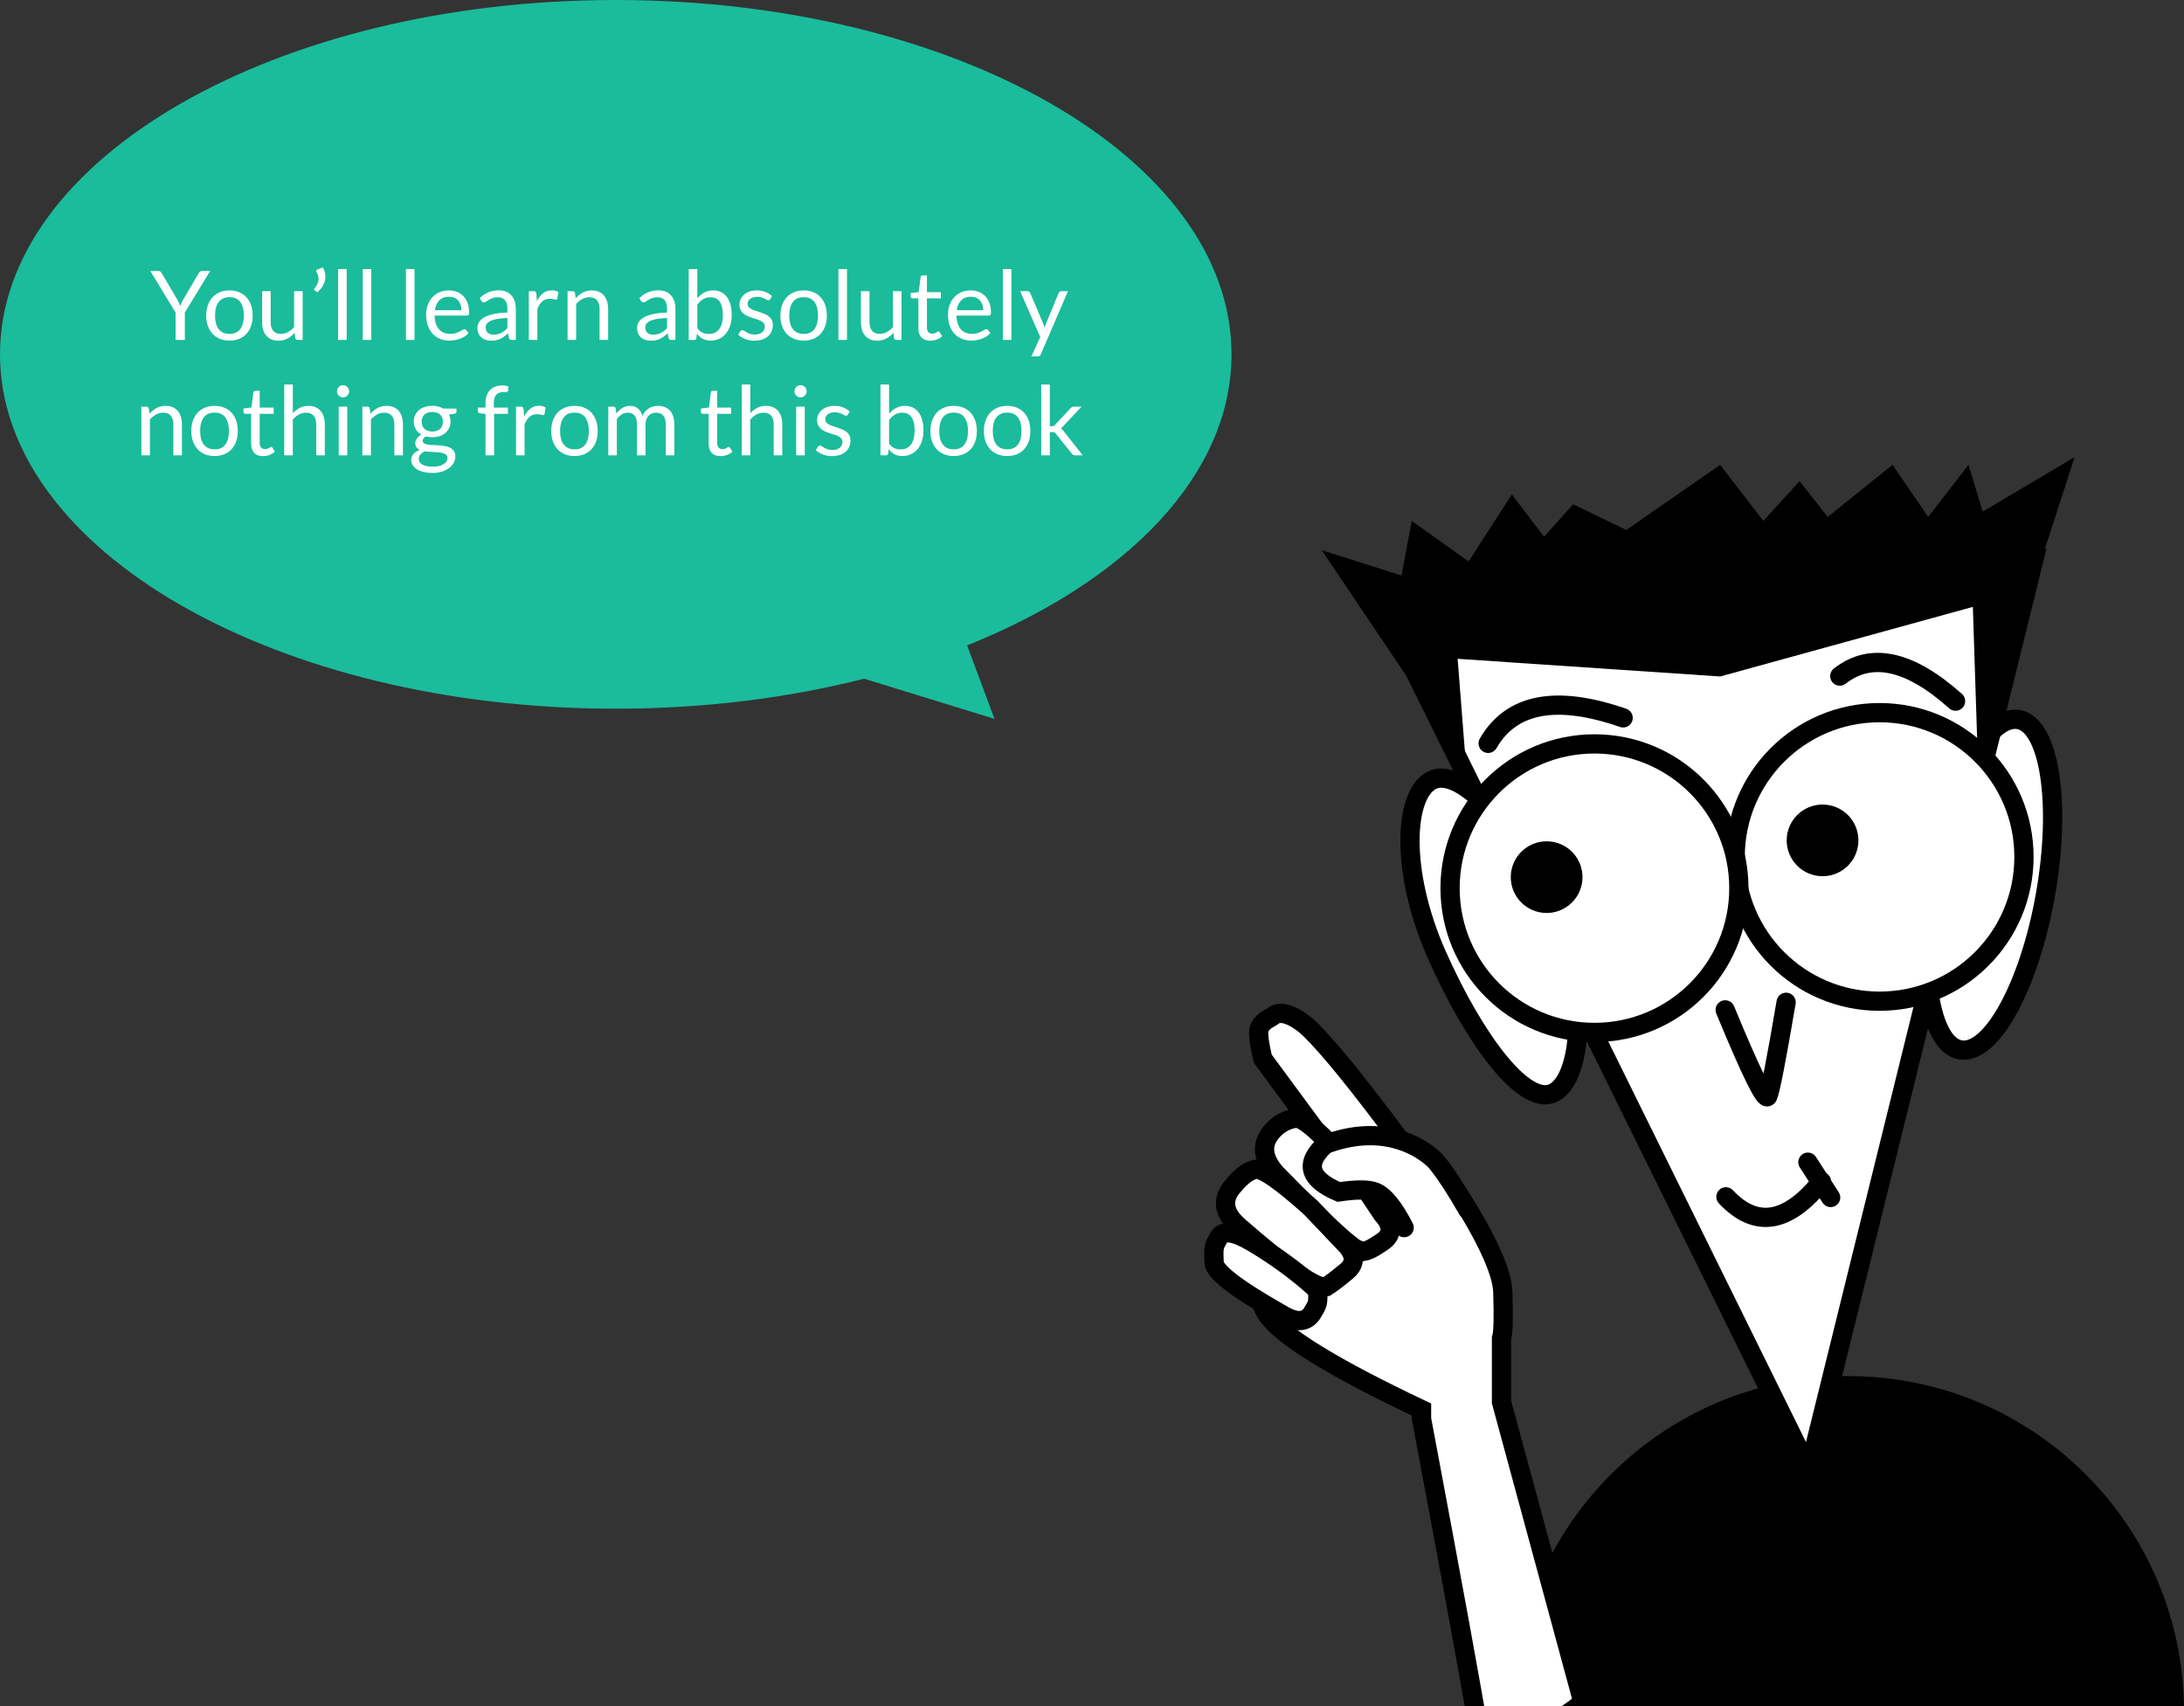 <?xml version="1.0" encoding="UTF-8"?>
<svg width="681px" height="532px" viewBox="0 0 681 532" version="1.1" xmlns="http://www.w3.org/2000/svg" xmlns:xlink="http://www.w3.org/1999/xlink">
    <rect x="0" y="0" width="681" height="532" fill="#333333" stroke="none"/>
    <!-- Generator: Sketch 48.1 (47250) - http://www.bohemiancoding.com/sketch -->
    <title>face</title>
    <desc>Created with Sketch.</desc>
    <defs></defs>
    <g id="Page-1" stroke="none" stroke-width="1" fill="none" fill-rule="evenodd">
        <g id="full-face" transform="translate(529.5, 342) scale(-1, 1) translate(-529.5, -342) translate(378, 142)">
            <g id="face">
                <path d="M209.35,391.713 C209.35,333.95 162.485,287.123 104.675,287.123 C46.865,287.123 0,333.95 0,391.713 C31.304,391.713 153.04,391.713 209.35,391.713 Z" id="arms" fill="#000000"></path>
                <ellipse id="ear-right" stroke="#000000" stroke-width="6" fill="#FFFFFF" transform="translate(60.663, 133.892) rotate(-10) translate(-60.663, -133.892) " cx="60.663" cy="133.892" rx="17.738" ry="52.295"></ellipse>
                <path d="M218.4,201.839 C228.196,201.839 233.9,176.814 233.9,147.932 C233.9,119.05 222.676,97.347 212.88,97.347 C203.083,97.347 195.142,120.761 195.142,149.642 C195.142,178.524 208.604,201.839 218.4,201.839 Z" id="ear-left" stroke="#000000" stroke-width="6" fill="#FFFFFF" transform="translate(214.521, 149.593) rotate(24) translate(-214.521, -149.593) "></path>
                <polygon id="head" stroke="#000000" stroke-width="6" fill="#FFFFFF" points="46.768 32.358 116.926 316.376 242.502 61.917 194.041 38.145"></polygon>
                <path d="M71.23,76.644 C85.549,63.835 97.581,61.229 107.325,68.827" id="eyebrow-left" stroke="#000000" stroke-width="6" stroke-linecap="round"></path>
                <path d="M174.886,81.861 C195.704,74.631 209.733,77.28 216.972,89.806" id="eyebrow-right" stroke="#000000" stroke-width="6" stroke-linecap="round"></path>
                <path d="M124.064,170.553 C127.095,188.406 128.996,198.169 129.766,199.842 C130.536,201.515 134.969,192.541 143.066,172.922" id="nose" stroke="#000000" stroke-width="6" stroke-linecap="round"></path>
                <g id="mouth" transform="translate(110.124, 220.07)" stroke="#000000" stroke-linecap="round" stroke-width="6">
                    <path d="M2.922,6.36 C13.47,19.474 23.401,21.068 32.715,11.142" id="Path-5"></path>
                    <path d="M0.054,11.352 L7.149,0.345" id="Path-6"></path>
                </g>
                <g id="eyes" transform="translate(49.9, 80.234)">
                    <g id="whites" fill="#FFFFFF" stroke="#000000" stroke-width="6">
                        <ellipse id="eye-left" cx="45.025" cy="44.988" rx="45.025" ry="44.988"></ellipse>
                        <ellipse id="eye-right" cx="133.926" cy="54.731" rx="45.025" ry="44.988"></ellipse>
                    </g>
                    <g id="pupils" transform="translate(51.62, 28.655)" fill="#000000">
                        <ellipse id="pupil-left" cx="11.184" cy="11.175" rx="11.184" ry="11.175"></ellipse>
                        <ellipse id="pupil-right" cx="97.219" cy="22.637" rx="11.184" ry="11.175"></ellipse>
                    </g>
                </g>
                <polygon id="hair" fill="#000000" points="34.12 0.554 64.321 93.946 65.839 47.25 144.624 68.953 226.487 63.445 223.073 107.137 242.364 68.953 268.875 29.563 243.983 37.474 240.799 20.436 223.073 33.074 209.576 12.197 199.561 25.376 190.465 15.259 173.909 23.263 144.624 2.955 131.168 20.436 119.862 8.042 111.094 19.199 90.891 2.955 79.762 19.199 67.196 2.955 62.774 17.534"></polygon>
            </g>
            <g id="hand" transform="translate(187, 174)" fill="#FFFFFF" stroke="#000000" stroke-width="6">
                <path d="M0.408,214.869 C13.438,225.24 24.272,228.299 32.908,224.047 C34.743,212.507 40.688,179.979 50.744,126.462 L50.744,123.564 C78.282,110.519 94.323,100.649 98.869,93.954 C103.416,87.258 102.119,79.323 94.979,70.149 L73.923,49.858 L100.263,14.122 C101.338,9.55 101.727,6.561 101.43,5.155 C100.854,2.43 97.858,1.529 97.077,0.843 C94.31,-1.59 88.722,1.742 85.289,5.155 C79.276,11.133 70.042,22.527 57.585,39.338 C52.004,42.207 48.401,44.417 46.776,45.969 C44.337,48.297 25.814,74.598 25.407,86.833 C25.137,94.99 25.272,99.835 25.814,101.368 L25.814,121.207 L0.408,214.869 Z" id="Path-2"></path>
                <path d="M72.713,47.955 L62.907,62.672 C59.729,66.16 59.729,69.003 62.907,71.201 C66.086,73.398 68.101,74.364 68.951,74.099 C69.764,75.815 78.849,67.752 96.208,49.91 C100.858,44.633 100.858,39.867 96.208,35.613 C94.396,34.007 92.319,33.042 89.975,32.719 C87.631,32.396 81.877,37.475 72.713,47.955 Z" id="Path-4"></path>
                <path d="M84.665,61.321 L74.741,74.215 C72.355,77.565 72.634,80.227 75.579,82.202 C78.524,84.176 80.83,85.573 82.495,86.393 C85.514,86.794 93.933,79.552 107.75,64.665 C112.059,59.924 112.059,55.643 107.75,51.822 C105.195,49.321 102.831,47.925 100.66,47.635 C98.488,47.345 93.156,51.907 84.665,61.321 Z" id="Path-4" transform="translate(92.06, 67.015) rotate(6) translate(-92.06, -67.015) "></path>
                <path d="M84.45,92.804 C86.229,96.304 89.382,96.747 93.911,94.132 C100.703,90.21 115.356,81.885 115.432,77.651 C115.508,73.416 115.825,72.909 113.796,69.681 C112.443,67.528 108.928,68.133 103.25,71.493 C96.265,75.673 89.999,80.233 84.45,85.175 C82.705,86.728 83.114,88.009 83.114,89.424 C83.114,90.368 83.559,91.494 84.45,92.804 Z" id="Path-7"></path>
                <path d="M36.36,61.19 C40.794,53.565 44.241,48.402 46.703,45.701 C51.846,40.836 63.628,34.427 80.691,40.836 C87.313,46.76 85.938,51.713 76.566,55.695 C71.117,54.879 67.356,54.879 65.281,55.695 C62.462,56.764 59.424,60.472 56.166,66.818" id="Path-3" stroke-linecap="round"></path>
            </g>
        </g>
        <path d="M301.561,201.255 L310.09,224.172 L269.441,211.644 C245.753,217.659 219.555,221 192,221 C85.961,221 0,171.527 0,110.5 C0,49.473 85.961,0 192,0 C298.039,0 384,49.473 384,110.5 C384,148.089 351.389,181.294 301.561,201.255 Z" id="Combined-Shape" fill="#1ABC9C"></path>
        <path d="M57.64,97.45 L57.64,106 L54.745,106 L54.745,97.45 L46.87,84.505 L49.42,84.505 C49.68,84.505 49.885,84.57 50.035,84.7 C50.185,84.83 50.315,84.99 50.425,85.18 L55.345,93.535 C55.545,93.885 55.712,94.215 55.847,94.525 C55.983,94.835 56.105,95.14 56.215,95.44 C56.325,95.13 56.445,94.82 56.575,94.51 C56.705,94.2 56.87,93.875 57.07,93.535 L61.975,85.18 C62.065,85.02 62.187,84.868 62.343,84.722 C62.498,84.577 62.7,84.505 62.95,84.505 L65.53,84.505 L57.64,97.45 Z M71.56,90.565 C72.67,90.565 73.672,90.75 74.567,91.12 C75.463,91.49 76.222,92.015 76.847,92.695 C77.473,93.375 77.952,94.197 78.287,95.162 C78.623,96.128 78.79,97.205 78.79,98.395 C78.79,99.595 78.623,100.675 78.287,101.635 C77.952,102.595 77.473,103.415 76.847,104.095 C76.222,104.775 75.463,105.297 74.567,105.662 C73.672,106.028 72.67,106.21 71.56,106.21 C70.45,106.21 69.448,106.028 68.552,105.662 C67.657,105.297 66.895,104.775 66.265,104.095 C65.635,103.415 65.15,102.595 64.81,101.635 C64.47,100.675 64.3,99.595 64.3,98.395 C64.3,97.205 64.47,96.128 64.81,95.162 C65.15,94.197 65.635,93.375 66.265,92.695 C66.895,92.015 67.657,91.49 68.552,91.12 C69.448,90.75 70.45,90.565 71.56,90.565 Z M71.56,104.125 C73.06,104.125 74.18,103.623 74.92,102.618 C75.66,101.612 76.03,100.21 76.03,98.41 C76.03,96.6 75.66,95.19 74.92,94.18 C74.18,93.17 73.06,92.665 71.56,92.665 C70.8,92.665 70.14,92.795 69.58,93.055 C69.02,93.315 68.553,93.69 68.177,94.18 C67.802,94.67 67.523,95.272 67.338,95.987 C67.152,96.703 67.06,97.51 67.06,98.41 C67.06,99.31 67.152,100.115 67.338,100.825 C67.523,101.535 67.802,102.132 68.177,102.618 C68.553,103.103 69.02,103.475 69.58,103.735 C70.14,103.995 70.8,104.125 71.56,104.125 Z M84.4,90.805 L84.4,100.495 C84.4,101.645 84.665,102.535 85.195,103.165 C85.725,103.795 86.525,104.11 87.595,104.11 C88.375,104.11 89.11,103.925 89.8,103.555 C90.49,103.185 91.125,102.67 91.705,102.01 L91.705,90.805 L94.375,90.805 L94.375,106 L92.785,106 C92.405,106 92.165,105.815 92.065,105.445 L91.855,103.81 C91.195,104.54 90.455,105.127 89.635,105.573 C88.815,106.018 87.875,106.24 86.815,106.24 C85.985,106.24 85.253,106.103 84.618,105.828 C83.982,105.552 83.45,105.165 83.02,104.665 C82.59,104.165 82.268,103.56 82.052,102.85 C81.837,102.14 81.73,101.355 81.73,100.495 L81.73,90.805 L84.4,90.805 Z M100.645,83.38 C100.935,83.86 101.145,84.34 101.275,84.82 C101.405,85.3 101.47,85.78 101.47,86.26 C101.47,87.17 101.248,88.037 100.802,88.862 C100.357,89.688 99.74,90.445 98.95,91.135 L98.125,90.625 C98.045,90.575 97.993,90.52 97.968,90.46 C97.942,90.4 97.93,90.34 97.93,90.28 C97.93,90.14 97.98,90.02 98.08,89.92 C98.24,89.73 98.395,89.523 98.545,89.297 C98.695,89.072 98.83,88.838 98.95,88.593 C99.07,88.347 99.165,88.09 99.235,87.82 C99.305,87.55 99.34,87.265 99.34,86.965 C99.34,86.645 99.293,86.315 99.198,85.975 C99.102,85.635 98.94,85.275 98.71,84.895 C98.64,84.785 98.605,84.675 98.605,84.565 C98.605,84.325 98.74,84.15 99.01,84.04 L100.645,83.38 Z M108.1,83.905 L108.1,106 L105.43,106 L105.43,83.905 L108.1,83.905 Z M115.78,83.905 L115.78,106 L113.11,106 L113.11,83.905 L115.78,83.905 Z M129.25,83.905 L129.25,106 L126.58,106 L126.58,83.905 L129.25,83.905 Z M139.975,90.565 C140.885,90.565 141.725,90.717 142.495,91.022 C143.265,91.328 143.93,91.767 144.49,92.343 C145.05,92.918 145.487,93.627 145.803,94.472 C146.118,95.318 146.275,96.28 146.275,97.36 C146.275,97.78 146.23,98.06 146.14,98.2 C146.05,98.34 145.88,98.41 145.63,98.41 L135.52,98.41 C135.54,99.37 135.67,100.205 135.91,100.915 C136.15,101.625 136.48,102.217 136.9,102.692 C137.32,103.168 137.82,103.522 138.4,103.757 C138.98,103.993 139.63,104.11 140.35,104.11 C141.02,104.11 141.597,104.033 142.083,103.877 C142.568,103.722 142.985,103.555 143.335,103.375 C143.685,103.195 143.977,103.028 144.213,102.873 C144.448,102.717 144.65,102.64 144.82,102.64 C145.04,102.64 145.21,102.725 145.33,102.895 L146.08,103.87 C145.75,104.27 145.355,104.617 144.895,104.912 C144.435,105.208 143.943,105.45 143.417,105.64 C142.892,105.83 142.35,105.972 141.79,106.067 C141.23,106.162 140.675,106.21 140.125,106.21 C139.075,106.21 138.108,106.033 137.222,105.677 C136.337,105.322 135.573,104.803 134.928,104.118 C134.282,103.432 133.78,102.585 133.42,101.575 C133.06,100.565 132.88,99.405 132.88,98.095 C132.88,97.035 133.042,96.045 133.368,95.125 C133.693,94.205 134.16,93.408 134.77,92.733 C135.38,92.057 136.125,91.528 137.005,91.142 C137.885,90.757 138.875,90.565 139.975,90.565 Z M140.035,92.53 C138.745,92.53 137.73,92.902 136.99,93.647 C136.25,94.393 135.79,95.425 135.61,96.745 L143.875,96.745 C143.875,96.125 143.79,95.558 143.62,95.043 C143.45,94.527 143.2,94.083 142.87,93.707 C142.54,93.332 142.138,93.043 141.662,92.838 C141.187,92.632 140.645,92.53 140.035,92.53 Z M160.84,106 L159.655,106 C159.395,106 159.185,105.96 159.025,105.88 C158.865,105.8 158.76,105.63 158.71,105.37 L158.41,103.96 C158.01,104.32 157.62,104.642 157.24,104.927 C156.86,105.213 156.46,105.452 156.04,105.647 C155.62,105.843 155.173,105.99 154.697,106.09 C154.222,106.19 153.695,106.24 153.115,106.24 C152.525,106.24 151.973,106.158 151.458,105.993 C150.942,105.827 150.495,105.58 150.115,105.25 C149.735,104.92 149.433,104.503 149.208,103.998 C148.982,103.492 148.87,102.895 148.87,102.205 C148.87,101.605 149.035,101.028 149.365,100.472 C149.695,99.917 150.227,99.425 150.963,98.995 C151.698,98.565 152.66,98.213 153.85,97.938 C155.04,97.662 156.495,97.505 158.215,97.465 L158.215,96.28 C158.215,95.1 157.963,94.208 157.458,93.603 C156.952,92.997 156.205,92.695 155.215,92.695 C154.565,92.695 154.018,92.777 153.572,92.942 C153.127,93.108 152.743,93.292 152.417,93.498 C152.092,93.703 151.813,93.887 151.577,94.052 C151.342,94.218 151.11,94.3 150.88,94.3 C150.7,94.3 150.543,94.253 150.407,94.157 C150.272,94.062 150.165,93.945 150.085,93.805 L149.605,92.95 C150.445,92.14 151.35,91.535 152.32,91.135 C153.29,90.735 154.365,90.535 155.545,90.535 C156.395,90.535 157.15,90.675 157.81,90.955 C158.47,91.235 159.025,91.625 159.475,92.125 C159.925,92.625 160.265,93.23 160.495,93.94 C160.725,94.65 160.84,95.43 160.84,96.28 L160.84,106 Z M153.91,104.365 C154.38,104.365 154.81,104.317 155.2,104.222 C155.59,104.127 155.957,103.993 156.303,103.817 C156.648,103.642 156.977,103.43 157.292,103.18 C157.608,102.93 157.915,102.645 158.215,102.325 L158.215,99.16 C156.985,99.2 155.94,99.297 155.08,99.453 C154.22,99.608 153.52,99.81 152.98,100.06 C152.44,100.31 152.048,100.605 151.803,100.945 C151.557,101.285 151.435,101.665 151.435,102.085 C151.435,102.485 151.5,102.83 151.63,103.12 C151.76,103.41 151.935,103.647 152.155,103.832 C152.375,104.018 152.635,104.153 152.935,104.237 C153.235,104.323 153.56,104.365 153.91,104.365 Z M164.89,106 L164.89,90.805 L166.42,90.805 C166.71,90.805 166.91,90.86 167.02,90.97 C167.13,91.08 167.205,91.27 167.245,91.54 L167.425,93.91 C167.945,92.85 168.587,92.023 169.352,91.427 C170.118,90.832 171.015,90.535 172.045,90.535 C172.465,90.535 172.845,90.582 173.185,90.677 C173.525,90.773 173.84,90.905 174.13,91.075 L173.785,93.07 C173.715,93.32 173.56,93.445 173.32,93.445 C173.18,93.445 172.965,93.398 172.675,93.302 C172.385,93.207 171.98,93.16 171.46,93.16 C170.53,93.16 169.753,93.43 169.127,93.97 C168.502,94.51 167.98,95.295 167.56,96.325 L167.56,106 L164.89,106 Z M176.98,106 L176.98,90.805 L178.57,90.805 C178.95,90.805 179.19,90.99 179.29,91.36 L179.5,93.01 C180.16,92.28 180.897,91.69 181.713,91.24 C182.528,90.79 183.47,90.565 184.54,90.565 C185.37,90.565 186.102,90.702 186.738,90.978 C187.373,91.253 187.902,91.642 188.327,92.147 C188.753,92.653 189.075,93.26 189.295,93.97 C189.515,94.68 189.625,95.465 189.625,96.325 L189.625,106 L186.955,106 L186.955,96.325 C186.955,95.175 186.693,94.283 186.167,93.647 C185.642,93.012 184.84,92.695 183.76,92.695 C182.97,92.695 182.233,92.885 181.548,93.265 C180.862,93.645 180.23,94.16 179.65,94.81 L179.65,106 L176.98,106 Z M210.61,106 L209.425,106 C209.165,106 208.955,105.96 208.795,105.88 C208.635,105.8 208.53,105.63 208.48,105.37 L208.18,103.96 C207.78,104.32 207.39,104.642 207.01,104.927 C206.63,105.213 206.23,105.452 205.81,105.647 C205.39,105.843 204.943,105.99 204.468,106.09 C203.992,106.19 203.465,106.24 202.885,106.24 C202.295,106.24 201.743,106.158 201.227,105.993 C200.712,105.827 200.265,105.58 199.885,105.25 C199.505,104.92 199.203,104.503 198.977,103.998 C198.752,103.492 198.64,102.895 198.64,102.205 C198.64,101.605 198.805,101.028 199.135,100.472 C199.465,99.917 199.997,99.425 200.732,98.995 C201.468,98.565 202.43,98.213 203.62,97.938 C204.81,97.662 206.265,97.505 207.985,97.465 L207.985,96.28 C207.985,95.1 207.733,94.208 207.227,93.603 C206.722,92.997 205.975,92.695 204.985,92.695 C204.335,92.695 203.788,92.777 203.343,92.942 C202.897,93.108 202.513,93.292 202.188,93.498 C201.862,93.703 201.583,93.887 201.347,94.052 C201.112,94.218 200.88,94.3 200.65,94.3 C200.47,94.3 200.313,94.253 200.178,94.157 C200.042,94.062 199.935,93.945 199.855,93.805 L199.375,92.95 C200.215,92.14 201.12,91.535 202.09,91.135 C203.06,90.735 204.135,90.535 205.315,90.535 C206.165,90.535 206.92,90.675 207.58,90.955 C208.24,91.235 208.795,91.625 209.245,92.125 C209.695,92.625 210.035,93.23 210.265,93.94 C210.495,94.65 210.61,95.43 210.61,96.28 L210.61,106 Z M203.68,104.365 C204.15,104.365 204.58,104.317 204.97,104.222 C205.36,104.127 205.727,103.993 206.072,103.817 C206.418,103.642 206.747,103.43 207.062,103.18 C207.378,102.93 207.685,102.645 207.985,102.325 L207.985,99.16 C206.755,99.2 205.71,99.297 204.85,99.453 C203.99,99.608 203.29,99.81 202.75,100.06 C202.21,100.31 201.818,100.605 201.572,100.945 C201.327,101.285 201.205,101.665 201.205,102.085 C201.205,102.485 201.27,102.83 201.4,103.12 C201.53,103.41 201.705,103.647 201.925,103.832 C202.145,104.018 202.405,104.153 202.705,104.237 C203.005,104.323 203.33,104.365 203.68,104.365 Z M214.75,106 L214.75,83.905 L217.435,83.905 L217.435,92.995 C218.065,92.265 218.787,91.678 219.602,91.233 C220.418,90.787 221.35,90.565 222.4,90.565 C223.28,90.565 224.075,90.73 224.785,91.06 C225.495,91.39 226.1,91.882 226.6,92.537 C227.1,93.193 227.485,94.002 227.755,94.968 C228.025,95.933 228.16,97.045 228.16,98.305 C228.16,99.425 228.01,100.467 227.71,101.433 C227.41,102.398 226.978,103.232 226.412,103.938 C225.847,104.643 225.158,105.197 224.343,105.603 C223.527,106.008 222.61,106.21 221.59,106.21 C220.61,106.21 219.778,106.02 219.093,105.64 C218.407,105.26 217.81,104.73 217.3,104.05 L217.165,105.43 C217.085,105.81 216.855,106 216.475,106 L214.75,106 Z M221.53,92.695 C220.66,92.695 219.898,92.895 219.243,93.295 C218.587,93.695 217.985,94.26 217.435,94.99 L217.435,102.34 C217.915,103 218.447,103.465 219.032,103.735 C219.618,104.005 220.27,104.14 220.99,104.14 C222.41,104.14 223.5,103.635 224.26,102.625 C225.02,101.615 225.4,100.175 225.4,98.305 C225.4,97.315 225.313,96.465 225.137,95.755 C224.962,95.045 224.71,94.463 224.38,94.007 C224.05,93.552 223.645,93.22 223.165,93.01 C222.685,92.8 222.14,92.695 221.53,92.695 Z M240.13,93.31 C240.01,93.53 239.825,93.64 239.575,93.64 C239.425,93.64 239.255,93.585 239.065,93.475 C238.875,93.365 238.643,93.243 238.368,93.108 C238.092,92.972 237.765,92.848 237.385,92.733 C237.005,92.617 236.555,92.56 236.035,92.56 C235.585,92.56 235.18,92.617 234.82,92.733 C234.46,92.848 234.153,93.005 233.898,93.205 C233.642,93.405 233.448,93.637 233.312,93.903 C233.177,94.168 233.11,94.455 233.11,94.765 C233.11,95.155 233.222,95.48 233.447,95.74 C233.673,96 233.97,96.225 234.34,96.415 C234.71,96.605 235.13,96.772 235.6,96.918 C236.07,97.063 236.552,97.217 237.048,97.382 C237.543,97.548 238.025,97.73 238.495,97.93 C238.965,98.13 239.385,98.38 239.755,98.68 C240.125,98.98 240.422,99.347 240.648,99.782 C240.873,100.218 240.985,100.74 240.985,101.35 C240.985,102.05 240.86,102.697 240.61,103.293 C240.36,103.888 239.99,104.402 239.5,104.838 C239.01,105.273 238.41,105.615 237.7,105.865 C236.99,106.115 236.17,106.24 235.24,106.24 C234.18,106.24 233.22,106.068 232.36,105.722 C231.5,105.377 230.77,104.935 230.17,104.395 L230.8,103.375 C230.88,103.245 230.975,103.145 231.085,103.075 C231.195,103.005 231.34,102.97 231.52,102.97 C231.7,102.97 231.89,103.04 232.09,103.18 C232.29,103.32 232.532,103.475 232.817,103.645 C233.103,103.815 233.447,103.97 233.852,104.11 C234.258,104.25 234.765,104.32 235.375,104.32 C235.895,104.32 236.35,104.253 236.74,104.118 C237.13,103.982 237.455,103.8 237.715,103.57 C237.975,103.34 238.167,103.075 238.292,102.775 C238.418,102.475 238.48,102.155 238.48,101.815 C238.48,101.395 238.368,101.048 238.143,100.772 C237.917,100.497 237.62,100.263 237.25,100.067 C236.88,99.872 236.458,99.703 235.982,99.558 C235.507,99.412 235.023,99.26 234.528,99.1 C234.032,98.94 233.548,98.758 233.072,98.552 C232.597,98.347 232.175,98.09 231.805,97.78 C231.435,97.47 231.138,97.088 230.912,96.632 C230.687,96.177 230.575,95.625 230.575,94.975 C230.575,94.395 230.695,93.838 230.935,93.302 C231.175,92.767 231.525,92.298 231.985,91.892 C232.445,91.487 233.01,91.165 233.68,90.925 C234.35,90.685 235.115,90.565 235.975,90.565 C236.975,90.565 237.872,90.722 238.667,91.037 C239.463,91.353 240.15,91.785 240.73,92.335 L240.13,93.31 Z M250.6,90.565 C251.71,90.565 252.712,90.75 253.607,91.12 C254.503,91.49 255.262,92.015 255.887,92.695 C256.513,93.375 256.992,94.197 257.327,95.162 C257.663,96.128 257.83,97.205 257.83,98.395 C257.83,99.595 257.663,100.675 257.327,101.635 C256.992,102.595 256.513,103.415 255.887,104.095 C255.262,104.775 254.503,105.297 253.607,105.662 C252.712,106.028 251.71,106.21 250.6,106.21 C249.49,106.21 248.488,106.028 247.593,105.662 C246.697,105.297 245.935,104.775 245.305,104.095 C244.675,103.415 244.19,102.595 243.85,101.635 C243.51,100.675 243.34,99.595 243.34,98.395 C243.34,97.205 243.51,96.128 243.85,95.162 C244.19,94.197 244.675,93.375 245.305,92.695 C245.935,92.015 246.697,91.49 247.593,91.12 C248.488,90.75 249.49,90.565 250.6,90.565 Z M250.6,104.125 C252.1,104.125 253.22,103.623 253.96,102.618 C254.7,101.612 255.07,100.21 255.07,98.41 C255.07,96.6 254.7,95.19 253.96,94.18 C253.22,93.17 252.1,92.665 250.6,92.665 C249.84,92.665 249.18,92.795 248.62,93.055 C248.06,93.315 247.593,93.69 247.218,94.18 C246.842,94.67 246.563,95.272 246.377,95.987 C246.192,96.703 246.1,97.51 246.1,98.41 C246.1,99.31 246.192,100.115 246.377,100.825 C246.563,101.535 246.842,102.132 247.218,102.618 C247.593,103.103 248.06,103.475 248.62,103.735 C249.18,103.995 249.84,104.125 250.6,104.125 Z M264.1,83.905 L264.1,106 L261.43,106 L261.43,83.905 L264.1,83.905 Z M271.12,90.805 L271.12,100.495 C271.12,101.645 271.385,102.535 271.915,103.165 C272.445,103.795 273.245,104.11 274.315,104.11 C275.095,104.11 275.83,103.925 276.52,103.555 C277.21,103.185 277.845,102.67 278.425,102.01 L278.425,90.805 L281.095,90.805 L281.095,106 L279.505,106 C279.125,106 278.885,105.815 278.785,105.445 L278.575,103.81 C277.915,104.54 277.175,105.127 276.355,105.573 C275.535,106.018 274.595,106.24 273.535,106.24 C272.705,106.24 271.973,106.103 271.337,105.828 C270.702,105.552 270.17,105.165 269.74,104.665 C269.31,104.165 268.988,103.56 268.772,102.85 C268.557,102.14 268.45,101.355 268.45,100.495 L268.45,90.805 L271.12,90.805 Z M290.095,106.24 C288.895,106.24 287.973,105.905 287.327,105.235 C286.682,104.565 286.36,103.6 286.36,102.34 L286.36,93.04 L284.53,93.04 C284.37,93.04 284.235,92.993 284.125,92.897 C284.015,92.802 283.96,92.655 283.96,92.455 L283.96,91.39 L286.45,91.075 L287.065,86.38 C287.085,86.23 287.15,86.108 287.26,86.013 C287.37,85.917 287.51,85.87 287.68,85.87 L289.03,85.87 L289.03,91.105 L293.38,91.105 L293.38,93.04 L289.03,93.04 L289.03,102.16 C289.03,102.8 289.185,103.275 289.495,103.585 C289.805,103.895 290.205,104.05 290.695,104.05 C290.975,104.05 291.217,104.013 291.423,103.938 C291.628,103.862 291.805,103.78 291.955,103.69 C292.105,103.6 292.232,103.517 292.337,103.442 C292.443,103.368 292.535,103.33 292.615,103.33 C292.755,103.33 292.88,103.415 292.99,103.585 L293.77,104.86 C293.31,105.29 292.755,105.627 292.105,105.873 C291.455,106.118 290.785,106.24 290.095,106.24 Z M302.695,90.565 C303.605,90.565 304.445,90.717 305.215,91.022 C305.985,91.328 306.65,91.767 307.21,92.343 C307.77,92.918 308.207,93.627 308.522,94.472 C308.838,95.318 308.995,96.28 308.995,97.36 C308.995,97.78 308.95,98.06 308.86,98.2 C308.77,98.34 308.6,98.41 308.35,98.41 L298.24,98.41 C298.26,99.37 298.39,100.205 298.63,100.915 C298.87,101.625 299.2,102.217 299.62,102.692 C300.04,103.168 300.54,103.522 301.12,103.757 C301.7,103.993 302.35,104.11 303.07,104.11 C303.74,104.11 304.317,104.033 304.803,103.877 C305.288,103.722 305.705,103.555 306.055,103.375 C306.405,103.195 306.697,103.028 306.933,102.873 C307.168,102.717 307.37,102.64 307.54,102.64 C307.76,102.64 307.93,102.725 308.05,102.895 L308.8,103.87 C308.47,104.27 308.075,104.617 307.615,104.912 C307.155,105.208 306.663,105.45 306.137,105.64 C305.612,105.83 305.07,105.972 304.51,106.067 C303.95,106.162 303.395,106.21 302.845,106.21 C301.795,106.21 300.828,106.033 299.942,105.677 C299.057,105.322 298.293,104.803 297.647,104.118 C297.002,103.432 296.5,102.585 296.14,101.575 C295.78,100.565 295.6,99.405 295.6,98.095 C295.6,97.035 295.762,96.045 296.087,95.125 C296.413,94.205 296.88,93.408 297.49,92.733 C298.1,92.057 298.845,91.528 299.725,91.142 C300.605,90.757 301.595,90.565 302.695,90.565 Z M302.755,92.53 C301.465,92.53 300.45,92.902 299.71,93.647 C298.97,94.393 298.51,95.425 298.33,96.745 L306.595,96.745 C306.595,96.125 306.51,95.558 306.34,95.043 C306.17,94.527 305.92,94.083 305.59,93.707 C305.26,93.332 304.858,93.043 304.382,92.838 C303.907,92.632 303.365,92.53 302.755,92.53 Z M315.37,83.905 L315.37,106 L312.7,106 L312.7,83.905 L315.37,83.905 Z M324.535,110.485 C324.445,110.685 324.333,110.845 324.197,110.965 C324.062,111.085 323.855,111.145 323.575,111.145 L321.595,111.145 L324.37,105.115 L318.1,90.805 L320.41,90.805 C320.64,90.805 320.82,90.862 320.95,90.978 C321.08,91.093 321.175,91.22 321.235,91.36 L325.3,100.93 C325.39,101.15 325.467,101.37 325.533,101.59 C325.598,101.81 325.655,102.035 325.705,102.265 C325.775,102.035 325.845,101.81 325.915,101.59 C325.985,101.37 326.065,101.145 326.155,100.915 L330.1,91.36 C330.16,91.2 330.262,91.068 330.408,90.963 C330.553,90.857 330.71,90.805 330.88,90.805 L333.01,90.805 L324.535,110.485 Z M44.08,142 L44.08,126.805 L45.67,126.805 C46.05,126.805 46.29,126.99 46.39,127.36 L46.6,129.01 C47.26,128.28 47.997,127.69 48.812,127.24 C49.628,126.79 50.57,126.565 51.64,126.565 C52.47,126.565 53.202,126.702 53.837,126.978 C54.473,127.253 55.002,127.642 55.428,128.148 C55.853,128.653 56.175,129.26 56.395,129.97 C56.615,130.68 56.725,131.465 56.725,132.325 L56.725,142 L54.055,142 L54.055,132.325 C54.055,131.175 53.793,130.283 53.267,129.648 C52.742,129.012 51.94,128.695 50.86,128.695 C50.07,128.695 49.333,128.885 48.648,129.265 C47.962,129.645 47.33,130.16 46.75,130.81 L46.75,142 L44.08,142 Z M66.91,126.565 C68.02,126.565 69.022,126.75 69.918,127.12 C70.813,127.49 71.572,128.015 72.198,128.695 C72.823,129.375 73.302,130.197 73.638,131.162 C73.973,132.128 74.14,133.205 74.14,134.395 C74.14,135.595 73.973,136.675 73.638,137.635 C73.302,138.595 72.823,139.415 72.198,140.095 C71.572,140.775 70.813,141.297 69.918,141.662 C69.022,142.028 68.02,142.21 66.91,142.21 C65.8,142.21 64.798,142.028 63.903,141.662 C63.007,141.297 62.245,140.775 61.615,140.095 C60.985,139.415 60.5,138.595 60.16,137.635 C59.82,136.675 59.65,135.595 59.65,134.395 C59.65,133.205 59.82,132.128 60.16,131.162 C60.5,130.197 60.985,129.375 61.615,128.695 C62.245,128.015 63.007,127.49 63.903,127.12 C64.798,126.75 65.8,126.565 66.91,126.565 Z M66.91,140.125 C68.41,140.125 69.53,139.623 70.27,138.618 C71.01,137.612 71.38,136.21 71.38,134.41 C71.38,132.6 71.01,131.19 70.27,130.18 C69.53,129.17 68.41,128.665 66.91,128.665 C66.15,128.665 65.49,128.795 64.93,129.055 C64.37,129.315 63.903,129.69 63.528,130.18 C63.152,130.67 62.873,131.272 62.688,131.988 C62.502,132.703 62.41,133.51 62.41,134.41 C62.41,135.31 62.502,136.115 62.688,136.825 C62.873,137.535 63.152,138.132 63.528,138.618 C63.903,139.103 64.37,139.475 64.93,139.735 C65.49,139.995 66.15,140.125 66.91,140.125 Z M82.045,142.24 C80.845,142.24 79.923,141.905 79.278,141.235 C78.632,140.565 78.31,139.6 78.31,138.34 L78.31,129.04 L76.48,129.04 C76.32,129.04 76.185,128.993 76.075,128.898 C75.965,128.803 75.91,128.655 75.91,128.455 L75.91,127.39 L78.4,127.075 L79.015,122.38 C79.035,122.23 79.1,122.108 79.21,122.013 C79.32,121.918 79.46,121.87 79.63,121.87 L80.98,121.87 L80.98,127.105 L85.33,127.105 L85.33,129.04 L80.98,129.04 L80.98,138.16 C80.98,138.8 81.135,139.275 81.445,139.585 C81.755,139.895 82.155,140.05 82.645,140.05 C82.925,140.05 83.167,140.012 83.373,139.938 C83.578,139.863 83.755,139.78 83.905,139.69 C84.055,139.6 84.182,139.518 84.287,139.442 C84.393,139.368 84.485,139.33 84.565,139.33 C84.705,139.33 84.83,139.415 84.94,139.585 L85.72,140.86 C85.26,141.29 84.705,141.627 84.055,141.873 C83.405,142.118 82.735,142.24 82.045,142.24 Z M88.63,142 L88.63,119.905 L91.3,119.905 L91.3,128.845 C91.95,128.155 92.67,127.603 93.46,127.188 C94.25,126.772 95.16,126.565 96.19,126.565 C97.02,126.565 97.752,126.702 98.388,126.978 C99.023,127.253 99.552,127.642 99.978,128.148 C100.403,128.653 100.725,129.26 100.945,129.97 C101.165,130.68 101.275,131.465 101.275,132.325 L101.275,142 L98.605,142 L98.605,132.325 C98.605,131.175 98.343,130.283 97.817,129.648 C97.292,129.012 96.49,128.695 95.41,128.695 C94.62,128.695 93.883,128.885 93.198,129.265 C92.512,129.645 91.88,130.16 91.3,130.81 L91.3,142 L88.63,142 Z M108.28,126.805 L108.28,142 L105.61,142 L105.61,126.805 L108.28,126.805 Z M108.88,122.035 C108.88,122.295 108.828,122.537 108.722,122.763 C108.617,122.988 108.478,123.187 108.302,123.362 C108.127,123.538 107.925,123.675 107.695,123.775 C107.465,123.875 107.22,123.925 106.96,123.925 C106.7,123.925 106.458,123.875 106.233,123.775 C106.007,123.675 105.808,123.538 105.632,123.362 C105.457,123.187 105.32,122.988 105.22,122.763 C105.12,122.537 105.07,122.295 105.07,122.035 C105.07,121.775 105.12,121.528 105.22,121.293 C105.32,121.057 105.457,120.853 105.632,120.677 C105.808,120.502 106.007,120.365 106.233,120.265 C106.458,120.165 106.7,120.115 106.96,120.115 C107.22,120.115 107.465,120.165 107.695,120.265 C107.925,120.365 108.127,120.502 108.302,120.677 C108.478,120.853 108.617,121.057 108.722,121.293 C108.828,121.528 108.88,121.775 108.88,122.035 Z M112.99,142 L112.99,126.805 L114.58,126.805 C114.96,126.805 115.2,126.99 115.3,127.36 L115.51,129.01 C116.17,128.28 116.907,127.69 117.722,127.24 C118.538,126.79 119.48,126.565 120.55,126.565 C121.38,126.565 122.112,126.702 122.748,126.978 C123.383,127.253 123.912,127.642 124.338,128.148 C124.763,128.653 125.085,129.26 125.305,129.97 C125.525,130.68 125.635,131.465 125.635,132.325 L125.635,142 L122.965,142 L122.965,132.325 C122.965,131.175 122.703,130.283 122.177,129.648 C121.652,129.012 120.85,128.695 119.77,128.695 C118.98,128.695 118.243,128.885 117.558,129.265 C116.872,129.645 116.24,130.16 115.66,130.81 L115.66,142 L112.99,142 Z M134.785,126.55 C135.445,126.55 136.062,126.622 136.637,126.767 C137.213,126.913 137.735,127.125 138.205,127.405 L142.33,127.405 L142.33,128.395 C142.33,128.725 142.12,128.935 141.7,129.025 L139.975,129.265 C140.315,129.915 140.485,130.64 140.485,131.44 C140.485,132.18 140.343,132.852 140.058,133.458 C139.772,134.063 139.378,134.58 138.873,135.01 C138.367,135.44 137.768,135.77 137.072,136 C136.377,136.23 135.615,136.345 134.785,136.345 C134.075,136.345 133.405,136.26 132.775,136.09 C132.455,136.29 132.213,136.505 132.048,136.735 C131.882,136.965 131.8,137.19 131.8,137.41 C131.8,137.77 131.945,138.042 132.235,138.227 C132.525,138.413 132.91,138.545 133.39,138.625 C133.87,138.705 134.415,138.755 135.025,138.775 C135.635,138.795 136.257,138.827 136.893,138.873 C137.528,138.917 138.15,138.995 138.76,139.105 C139.37,139.215 139.915,139.395 140.395,139.645 C140.875,139.895 141.26,140.24 141.55,140.68 C141.84,141.12 141.985,141.69 141.985,142.39 C141.985,143.04 141.823,143.67 141.498,144.28 C141.172,144.89 140.705,145.432 140.095,145.907 C139.485,146.383 138.74,146.762 137.86,147.048 C136.98,147.333 135.985,147.475 134.875,147.475 C133.765,147.475 132.793,147.365 131.958,147.145 C131.122,146.925 130.43,146.63 129.88,146.26 C129.33,145.89 128.918,145.463 128.643,144.977 C128.367,144.492 128.23,143.985 128.23,143.455 C128.23,142.705 128.467,142.068 128.942,141.542 C129.418,141.017 130.07,140.6 130.9,140.29 C130.47,140.09 130.128,139.823 129.873,139.488 C129.617,139.152 129.49,138.705 129.49,138.145 C129.49,137.925 129.53,137.698 129.61,137.463 C129.69,137.227 129.812,136.995 129.977,136.765 C130.143,136.535 130.345,136.315 130.585,136.105 C130.825,135.895 131.105,135.71 131.425,135.55 C130.675,135.13 130.088,134.573 129.662,133.877 C129.237,133.182 129.025,132.37 129.025,131.44 C129.025,130.7 129.167,130.028 129.452,129.423 C129.738,128.817 130.135,128.303 130.645,127.877 C131.155,127.452 131.762,127.125 132.468,126.895 C133.173,126.665 133.945,126.55 134.785,126.55 Z M139.525,142.825 C139.525,142.445 139.42,142.14 139.21,141.91 C139,141.68 138.715,141.503 138.355,141.377 C137.995,141.252 137.58,141.16 137.11,141.1 C136.64,141.04 136.145,140.998 135.625,140.972 C135.105,140.947 134.575,140.92 134.035,140.89 C133.495,140.86 132.98,140.805 132.49,140.725 C131.92,140.995 131.458,141.325 131.102,141.715 C130.747,142.105 130.57,142.57 130.57,143.11 C130.57,143.45 130.657,143.767 130.833,144.062 C131.008,144.358 131.275,144.612 131.635,144.827 C131.995,145.043 132.447,145.212 132.993,145.338 C133.538,145.463 134.18,145.525 134.92,145.525 C135.64,145.525 136.285,145.46 136.855,145.33 C137.425,145.2 137.907,145.015 138.303,144.775 C138.698,144.535 139,144.25 139.21,143.92 C139.42,143.59 139.525,143.225 139.525,142.825 Z M134.785,134.575 C135.325,134.575 135.802,134.5 136.218,134.35 C136.633,134.2 136.98,133.99 137.26,133.72 C137.54,133.45 137.75,133.128 137.89,132.752 C138.03,132.377 138.1,131.965 138.1,131.515 C138.1,130.585 137.818,129.845 137.252,129.295 C136.687,128.745 135.865,128.47 134.785,128.47 C133.715,128.47 132.898,128.745 132.333,129.295 C131.767,129.845 131.485,130.585 131.485,131.515 C131.485,131.965 131.557,132.377 131.702,132.752 C131.848,133.128 132.06,133.45 132.34,133.72 C132.62,133.99 132.965,134.2 133.375,134.35 C133.785,134.5 134.255,134.575 134.785,134.575 Z M151.39,142 L151.39,129.085 L149.71,128.89 C149.5,128.84 149.328,128.763 149.192,128.657 C149.057,128.552 148.99,128.4 148.99,128.2 L148.99,127.105 L151.39,127.105 L151.39,125.635 C151.39,124.765 151.512,123.993 151.757,123.317 C152.003,122.642 152.352,122.073 152.808,121.608 C153.263,121.142 153.81,120.79 154.45,120.55 C155.09,120.31 155.81,120.19 156.61,120.19 C157.29,120.19 157.92,120.29 158.5,120.49 L158.44,121.825 C158.43,122.025 158.345,122.145 158.185,122.185 C158.025,122.225 157.8,122.245 157.51,122.245 L157.045,122.245 C156.585,122.245 156.168,122.305 155.792,122.425 C155.417,122.545 155.095,122.74 154.825,123.01 C154.555,123.28 154.348,123.635 154.202,124.075 C154.057,124.515 153.985,125.06 153.985,125.71 L153.985,127.105 L158.38,127.105 L158.38,129.04 L154.075,129.04 L154.075,142 L151.39,142 Z M160.9,142 L160.9,126.805 L162.43,126.805 C162.72,126.805 162.92,126.86 163.03,126.97 C163.14,127.08 163.215,127.27 163.255,127.54 L163.435,129.91 C163.955,128.85 164.597,128.023 165.363,127.427 C166.128,126.832 167.025,126.535 168.055,126.535 C168.475,126.535 168.855,126.582 169.195,126.677 C169.535,126.772 169.85,126.905 170.14,127.075 L169.795,129.07 C169.725,129.32 169.57,129.445 169.33,129.445 C169.19,129.445 168.975,129.398 168.685,129.303 C168.395,129.208 167.99,129.16 167.47,129.16 C166.54,129.16 165.763,129.43 165.137,129.97 C164.512,130.51 163.99,131.295 163.57,132.325 L163.57,142 L160.9,142 Z M179.14,126.565 C180.25,126.565 181.252,126.75 182.148,127.12 C183.043,127.49 183.802,128.015 184.428,128.695 C185.053,129.375 185.532,130.197 185.868,131.162 C186.203,132.128 186.37,133.205 186.37,134.395 C186.37,135.595 186.203,136.675 185.868,137.635 C185.532,138.595 185.053,139.415 184.428,140.095 C183.802,140.775 183.043,141.297 182.148,141.662 C181.252,142.028 180.25,142.21 179.14,142.21 C178.03,142.21 177.028,142.028 176.132,141.662 C175.237,141.297 174.475,140.775 173.845,140.095 C173.215,139.415 172.73,138.595 172.39,137.635 C172.05,136.675 171.88,135.595 171.88,134.395 C171.88,133.205 172.05,132.128 172.39,131.162 C172.73,130.197 173.215,129.375 173.845,128.695 C174.475,128.015 175.237,127.49 176.132,127.12 C177.028,126.75 178.03,126.565 179.14,126.565 Z M179.14,140.125 C180.64,140.125 181.76,139.623 182.5,138.618 C183.24,137.612 183.61,136.21 183.61,134.41 C183.61,132.6 183.24,131.19 182.5,130.18 C181.76,129.17 180.64,128.665 179.14,128.665 C178.38,128.665 177.72,128.795 177.16,129.055 C176.6,129.315 176.133,129.69 175.757,130.18 C175.382,130.67 175.103,131.272 174.917,131.988 C174.732,132.703 174.64,133.51 174.64,134.41 C174.64,135.31 174.732,136.115 174.917,136.825 C175.103,137.535 175.382,138.132 175.757,138.618 C176.133,139.103 176.6,139.475 177.16,139.735 C177.72,139.995 178.38,140.125 179.14,140.125 Z M189.67,142 L189.67,126.805 L191.26,126.805 C191.64,126.805 191.88,126.99 191.98,127.36 L192.175,128.92 C192.735,128.23 193.362,127.665 194.058,127.225 C194.753,126.785 195.56,126.565 196.48,126.565 C197.51,126.565 198.342,126.85 198.977,127.42 C199.613,127.99 200.07,128.76 200.35,129.73 C200.56,129.18 200.837,128.705 201.183,128.305 C201.528,127.905 201.915,127.575 202.345,127.315 C202.775,127.055 203.232,126.865 203.718,126.745 C204.203,126.625 204.695,126.565 205.195,126.565 C205.995,126.565 206.707,126.692 207.333,126.948 C207.958,127.203 208.487,127.575 208.923,128.065 C209.358,128.555 209.69,129.157 209.92,129.873 C210.15,130.588 210.265,131.405 210.265,132.325 L210.265,142 L207.595,142 L207.595,132.325 C207.595,131.135 207.335,130.233 206.815,129.618 C206.295,129.002 205.54,128.695 204.55,128.695 C204.11,128.695 203.693,128.772 203.298,128.928 C202.902,129.083 202.555,129.31 202.255,129.61 C201.955,129.91 201.718,130.287 201.542,130.743 C201.367,131.198 201.28,131.725 201.28,132.325 L201.28,142 L198.61,142 L198.61,132.325 C198.61,131.105 198.365,130.195 197.875,129.595 C197.385,128.995 196.67,128.695 195.73,128.695 C195.07,128.695 194.458,128.872 193.893,129.227 C193.327,129.583 192.81,130.065 192.34,130.675 L192.34,142 L189.67,142 Z M224.695,142.24 C223.495,142.24 222.573,141.905 221.928,141.235 C221.282,140.565 220.96,139.6 220.96,138.34 L220.96,129.04 L219.13,129.04 C218.97,129.04 218.835,128.993 218.725,128.898 C218.615,128.803 218.56,128.655 218.56,128.455 L218.56,127.39 L221.05,127.075 L221.665,122.38 C221.685,122.23 221.75,122.108 221.86,122.013 C221.97,121.918 222.11,121.87 222.28,121.87 L223.63,121.87 L223.63,127.105 L227.98,127.105 L227.98,129.04 L223.63,129.04 L223.63,138.16 C223.63,138.8 223.785,139.275 224.095,139.585 C224.405,139.895 224.805,140.05 225.295,140.05 C225.575,140.05 225.817,140.012 226.023,139.938 C226.228,139.863 226.405,139.78 226.555,139.69 C226.705,139.6 226.832,139.518 226.938,139.442 C227.043,139.368 227.135,139.33 227.215,139.33 C227.355,139.33 227.48,139.415 227.59,139.585 L228.37,140.86 C227.91,141.29 227.355,141.627 226.705,141.873 C226.055,142.118 225.385,142.24 224.695,142.24 Z M231.28,142 L231.28,119.905 L233.95,119.905 L233.95,128.845 C234.6,128.155 235.32,127.603 236.11,127.188 C236.9,126.772 237.81,126.565 238.84,126.565 C239.67,126.565 240.402,126.702 241.037,126.978 C241.673,127.253 242.202,127.642 242.627,128.148 C243.053,128.653 243.375,129.26 243.595,129.97 C243.815,130.68 243.925,131.465 243.925,132.325 L243.925,142 L241.255,142 L241.255,132.325 C241.255,131.175 240.993,130.283 240.468,129.648 C239.942,129.012 239.14,128.695 238.06,128.695 C237.27,128.695 236.533,128.885 235.847,129.265 C235.162,129.645 234.53,130.16 233.95,130.81 L233.95,142 L231.28,142 Z M250.93,126.805 L250.93,142 L248.26,142 L248.26,126.805 L250.93,126.805 Z M251.53,122.035 C251.53,122.295 251.478,122.537 251.373,122.763 C251.267,122.988 251.128,123.187 250.952,123.362 C250.777,123.538 250.575,123.675 250.345,123.775 C250.115,123.875 249.87,123.925 249.61,123.925 C249.35,123.925 249.108,123.875 248.882,123.775 C248.657,123.675 248.458,123.538 248.282,123.362 C248.107,123.187 247.97,122.988 247.87,122.763 C247.77,122.537 247.72,122.295 247.72,122.035 C247.72,121.775 247.77,121.528 247.87,121.293 C247.97,121.057 248.107,120.853 248.282,120.677 C248.458,120.502 248.657,120.365 248.882,120.265 C249.108,120.165 249.35,120.115 249.61,120.115 C249.87,120.115 250.115,120.165 250.345,120.265 C250.575,120.365 250.777,120.502 250.952,120.677 C251.128,120.853 251.267,121.057 251.373,121.293 C251.478,121.528 251.53,121.775 251.53,122.035 Z M264.34,129.31 C264.22,129.53 264.035,129.64 263.785,129.64 C263.635,129.64 263.465,129.585 263.275,129.475 C263.085,129.365 262.853,129.243 262.577,129.107 C262.302,128.972 261.975,128.848 261.595,128.732 C261.215,128.617 260.765,128.56 260.245,128.56 C259.795,128.56 259.39,128.617 259.03,128.732 C258.67,128.848 258.363,129.005 258.108,129.205 C257.852,129.405 257.658,129.637 257.522,129.903 C257.387,130.168 257.32,130.455 257.32,130.765 C257.32,131.155 257.432,131.48 257.658,131.74 C257.883,132 258.18,132.225 258.55,132.415 C258.92,132.605 259.34,132.772 259.81,132.917 C260.28,133.063 260.762,133.217 261.257,133.382 C261.753,133.548 262.235,133.73 262.705,133.93 C263.175,134.13 263.595,134.38 263.965,134.68 C264.335,134.98 264.632,135.347 264.858,135.782 C265.083,136.218 265.195,136.74 265.195,137.35 C265.195,138.05 265.07,138.697 264.82,139.292 C264.57,139.888 264.2,140.402 263.71,140.838 C263.22,141.273 262.62,141.615 261.91,141.865 C261.2,142.115 260.38,142.24 259.45,142.24 C258.39,142.24 257.43,142.068 256.57,141.722 C255.71,141.377 254.98,140.935 254.38,140.395 L255.01,139.375 C255.09,139.245 255.185,139.145 255.295,139.075 C255.405,139.005 255.55,138.97 255.73,138.97 C255.91,138.97 256.1,139.04 256.3,139.18 C256.5,139.32 256.742,139.475 257.027,139.645 C257.313,139.815 257.657,139.97 258.062,140.11 C258.468,140.25 258.975,140.32 259.585,140.32 C260.105,140.32 260.56,140.253 260.95,140.118 C261.34,139.982 261.665,139.8 261.925,139.57 C262.185,139.34 262.377,139.075 262.502,138.775 C262.628,138.475 262.69,138.155 262.69,137.815 C262.69,137.395 262.578,137.048 262.353,136.773 C262.127,136.497 261.83,136.263 261.46,136.067 C261.09,135.872 260.668,135.703 260.192,135.558 C259.717,135.412 259.233,135.26 258.738,135.1 C258.242,134.94 257.758,134.758 257.283,134.553 C256.807,134.347 256.385,134.09 256.015,133.78 C255.645,133.47 255.348,133.088 255.123,132.632 C254.897,132.177 254.785,131.625 254.785,130.975 C254.785,130.395 254.905,129.838 255.145,129.303 C255.385,128.767 255.735,128.298 256.195,127.892 C256.655,127.487 257.22,127.165 257.89,126.925 C258.56,126.685 259.325,126.565 260.185,126.565 C261.185,126.565 262.082,126.722 262.877,127.037 C263.673,127.353 264.36,127.785 264.94,128.335 L264.34,129.31 Z M274.54,142 L274.54,119.905 L277.225,119.905 L277.225,128.995 C277.855,128.265 278.577,127.678 279.392,127.233 C280.208,126.787 281.14,126.565 282.19,126.565 C283.07,126.565 283.865,126.73 284.575,127.06 C285.285,127.39 285.89,127.882 286.39,128.537 C286.89,129.193 287.275,130.002 287.545,130.968 C287.815,131.933 287.95,133.045 287.95,134.305 C287.95,135.425 287.8,136.467 287.5,137.433 C287.2,138.398 286.768,139.232 286.202,139.938 C285.637,140.643 284.948,141.197 284.132,141.602 C283.317,142.008 282.4,142.21 281.38,142.21 C280.4,142.21 279.568,142.02 278.882,141.64 C278.197,141.26 277.6,140.73 277.09,140.05 L276.955,141.43 C276.875,141.81 276.645,142 276.265,142 L274.54,142 Z M281.32,128.695 C280.45,128.695 279.688,128.895 279.033,129.295 C278.377,129.695 277.775,130.26 277.225,130.99 L277.225,138.34 C277.705,139 278.237,139.465 278.822,139.735 C279.408,140.005 280.06,140.14 280.78,140.14 C282.2,140.14 283.29,139.635 284.05,138.625 C284.81,137.615 285.19,136.175 285.19,134.305 C285.19,133.315 285.103,132.465 284.928,131.755 C284.752,131.045 284.5,130.463 284.17,130.007 C283.84,129.552 283.435,129.22 282.955,129.01 C282.475,128.8 281.93,128.695 281.32,128.695 Z M297.37,126.565 C298.48,126.565 299.482,126.75 300.377,127.12 C301.273,127.49 302.032,128.015 302.658,128.695 C303.283,129.375 303.762,130.197 304.098,131.162 C304.433,132.128 304.6,133.205 304.6,134.395 C304.6,135.595 304.433,136.675 304.098,137.635 C303.762,138.595 303.283,139.415 302.658,140.095 C302.032,140.775 301.273,141.297 300.377,141.662 C299.482,142.028 298.48,142.21 297.37,142.21 C296.26,142.21 295.258,142.028 294.363,141.662 C293.467,141.297 292.705,140.775 292.075,140.095 C291.445,139.415 290.96,138.595 290.62,137.635 C290.28,136.675 290.11,135.595 290.11,134.395 C290.11,133.205 290.28,132.128 290.62,131.162 C290.96,130.197 291.445,129.375 292.075,128.695 C292.705,128.015 293.467,127.49 294.363,127.12 C295.258,126.75 296.26,126.565 297.37,126.565 Z M297.37,140.125 C298.87,140.125 299.99,139.623 300.73,138.618 C301.47,137.612 301.84,136.21 301.84,134.41 C301.84,132.6 301.47,131.19 300.73,130.18 C299.99,129.17 298.87,128.665 297.37,128.665 C296.61,128.665 295.95,128.795 295.39,129.055 C294.83,129.315 294.363,129.69 293.988,130.18 C293.612,130.67 293.333,131.272 293.147,131.988 C292.962,132.703 292.87,133.51 292.87,134.41 C292.87,135.31 292.962,136.115 293.147,136.825 C293.333,137.535 293.612,138.132 293.988,138.618 C294.363,139.103 294.83,139.475 295.39,139.735 C295.95,139.995 296.61,140.125 297.37,140.125 Z M314.05,126.565 C315.16,126.565 316.162,126.75 317.058,127.12 C317.953,127.49 318.712,128.015 319.337,128.695 C319.963,129.375 320.442,130.197 320.777,131.162 C321.113,132.128 321.28,133.205 321.28,134.395 C321.28,135.595 321.113,136.675 320.777,137.635 C320.442,138.595 319.963,139.415 319.337,140.095 C318.712,140.775 317.953,141.297 317.058,141.662 C316.162,142.028 315.16,142.21 314.05,142.21 C312.94,142.21 311.938,142.028 311.043,141.662 C310.147,141.297 309.385,140.775 308.755,140.095 C308.125,139.415 307.64,138.595 307.3,137.635 C306.96,136.675 306.79,135.595 306.79,134.395 C306.79,133.205 306.96,132.128 307.3,131.162 C307.64,130.197 308.125,129.375 308.755,128.695 C309.385,128.015 310.147,127.49 311.043,127.12 C311.938,126.75 312.94,126.565 314.05,126.565 Z M314.05,140.125 C315.55,140.125 316.67,139.623 317.41,138.618 C318.15,137.612 318.52,136.21 318.52,134.41 C318.52,132.6 318.15,131.19 317.41,130.18 C316.67,129.17 315.55,128.665 314.05,128.665 C313.29,128.665 312.63,128.795 312.07,129.055 C311.51,129.315 311.043,129.69 310.668,130.18 C310.292,130.67 310.013,131.272 309.827,131.988 C309.642,132.703 309.55,133.51 309.55,134.41 C309.55,135.31 309.642,136.115 309.827,136.825 C310.013,137.535 310.292,138.132 310.668,138.618 C311.043,139.103 311.51,139.475 312.07,139.735 C312.63,139.995 313.29,140.125 314.05,140.125 Z M327.355,119.905 L327.355,132.91 L328.045,132.91 C328.245,132.91 328.41,132.882 328.54,132.827 C328.67,132.773 328.815,132.66 328.975,132.49 L333.775,127.345 C333.925,127.185 334.075,127.055 334.225,126.955 C334.375,126.855 334.575,126.805 334.825,126.805 L337.255,126.805 L331.66,132.76 C331.52,132.93 331.383,133.08 331.248,133.21 C331.112,133.34 330.96,133.455 330.79,133.555 C330.97,133.675 331.132,133.812 331.277,133.968 C331.423,134.123 331.56,134.3 331.69,134.5 L337.63,142 L335.23,142 C335.01,142 334.823,141.958 334.668,141.873 C334.512,141.787 334.365,141.655 334.225,141.475 L329.23,135.25 C329.08,135.04 328.93,134.903 328.78,134.838 C328.63,134.773 328.405,134.74 328.105,134.74 L327.355,134.74 L327.355,142 L324.67,142 L324.67,119.905 L327.355,119.905 Z" id="You’ll-learn-absolut" fill="#FFFFFF"></path>
    </g>
</svg>